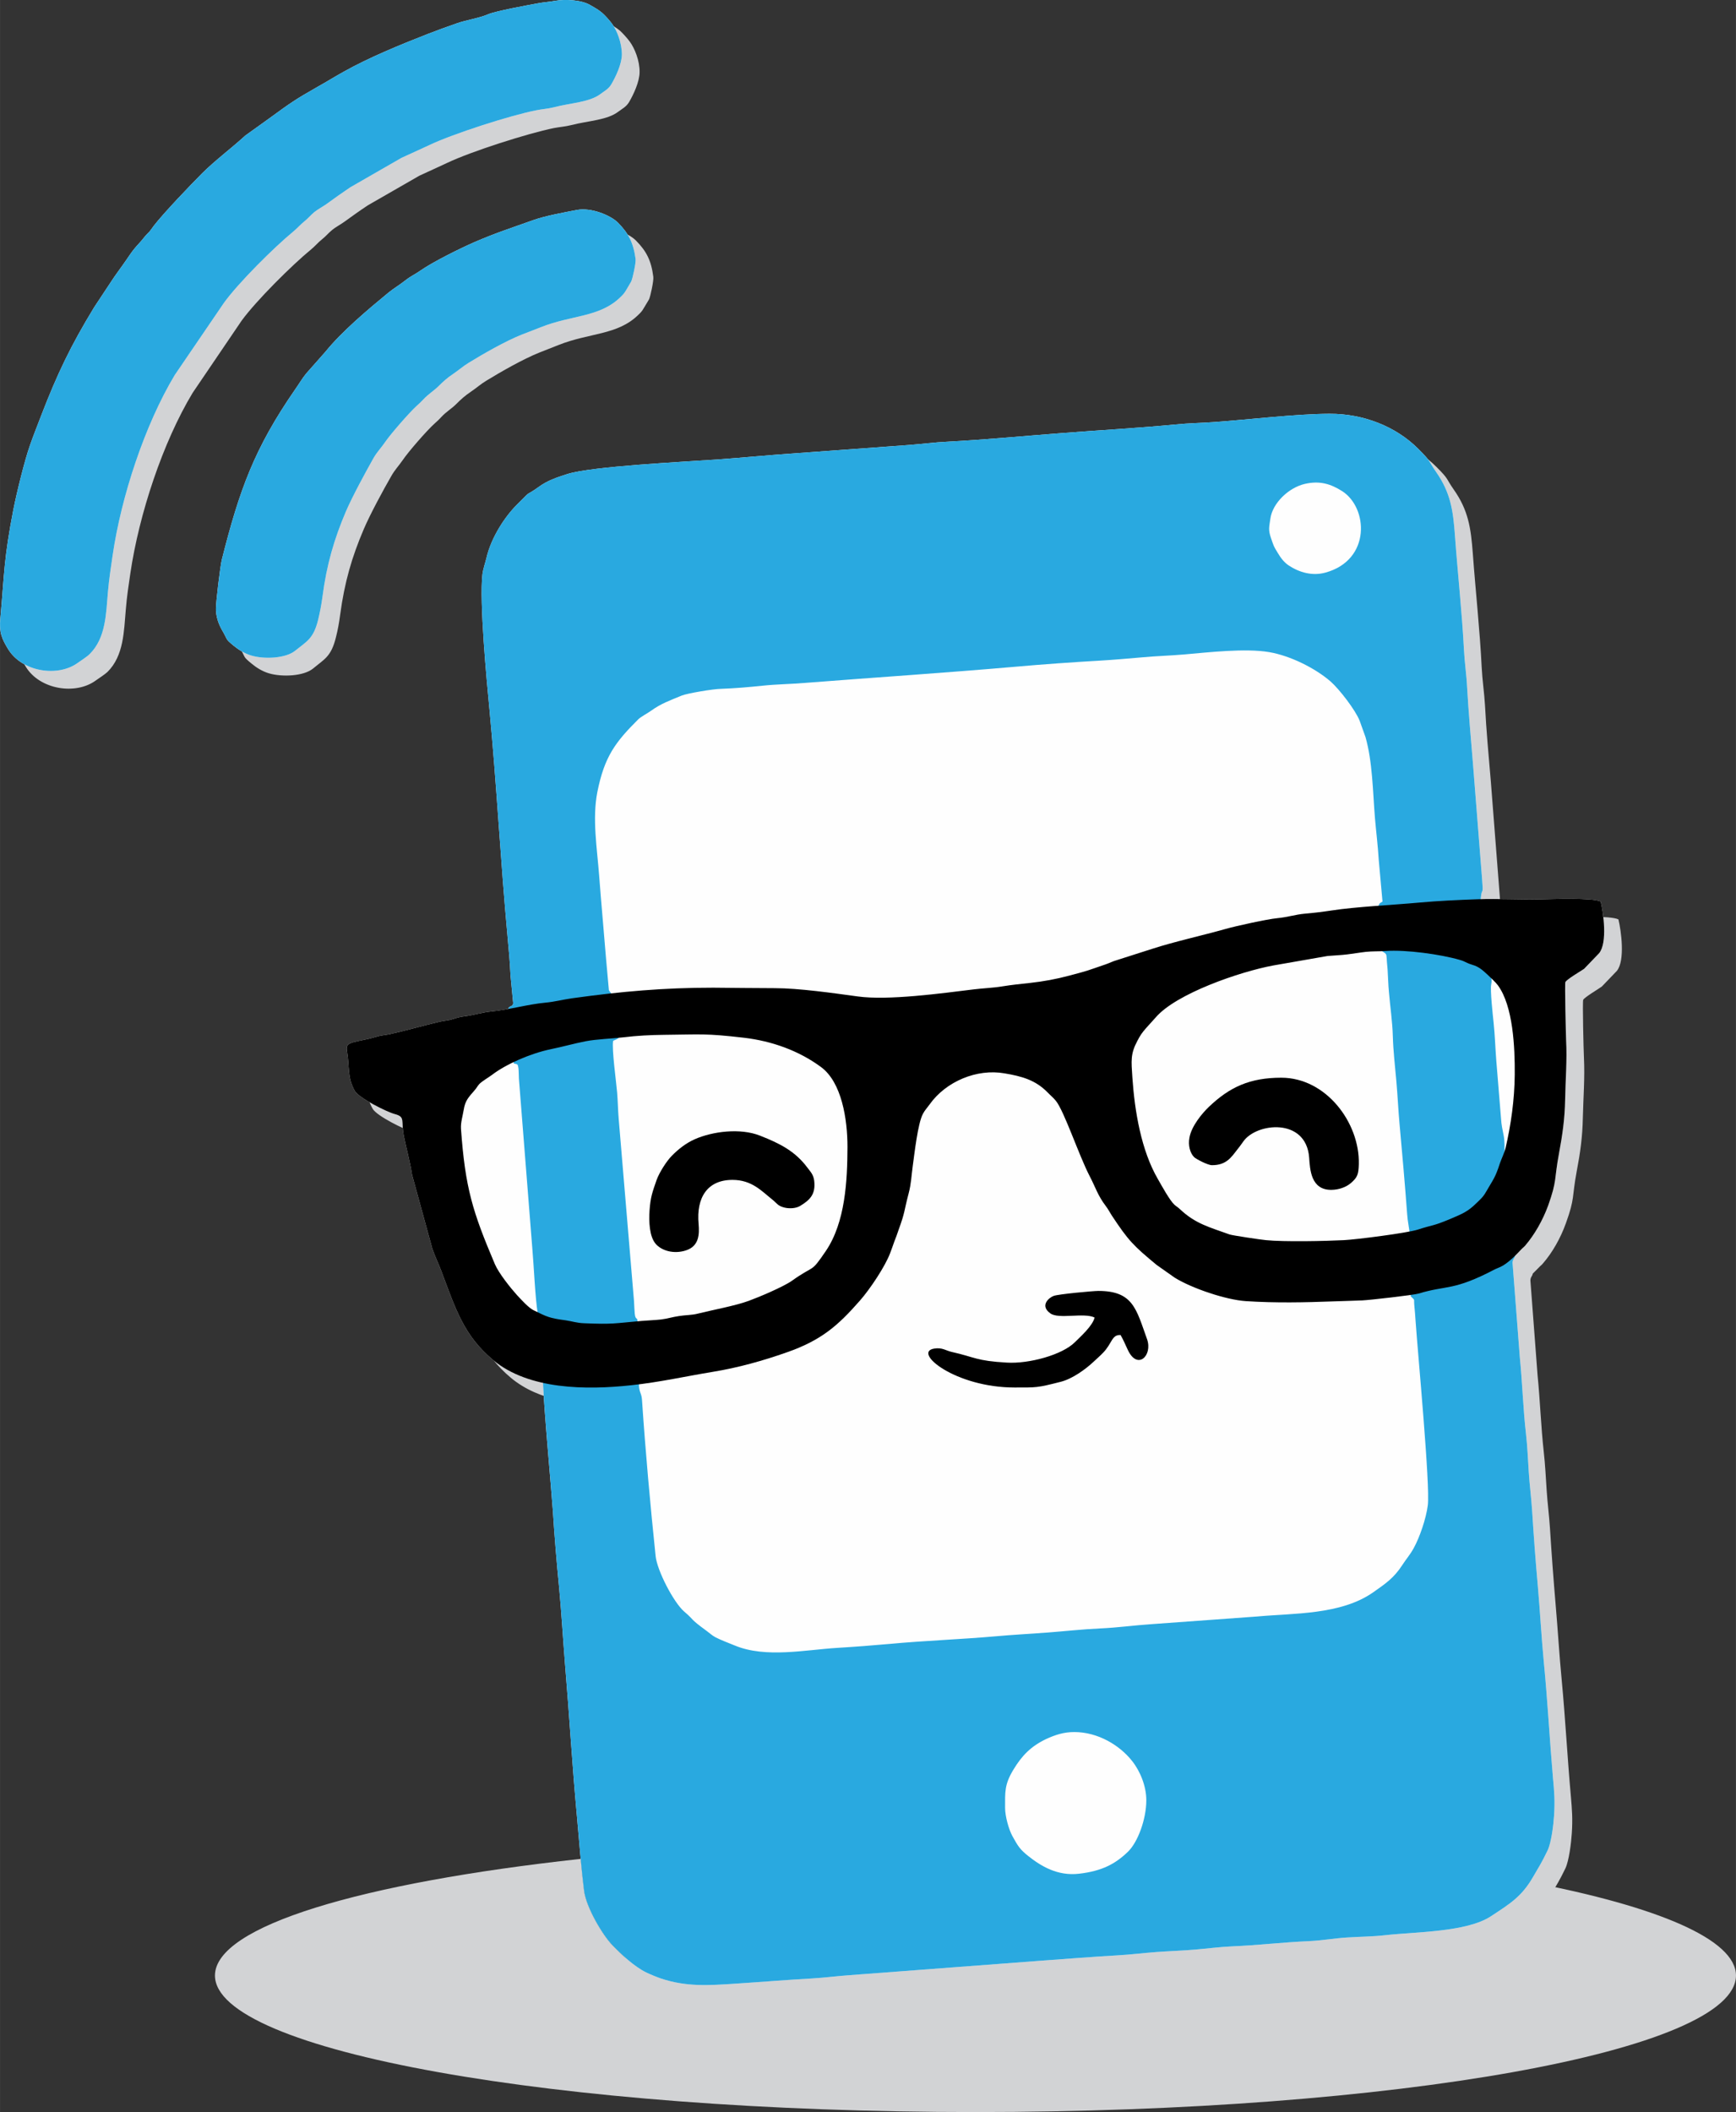 <?xml version="1.0" encoding="UTF-8"?>
<!DOCTYPE svg PUBLIC "-//W3C//DTD SVG 1.1//EN" "http://www.w3.org/Graphics/SVG/1.1/DTD/svg11.dtd">
<!-- Creator: CorelDRAW X7 -->
<svg xmlns="http://www.w3.org/2000/svg" xml:space="preserve" width="156.162mm" height="189.899mm" version="1.1" style="shape-rendering:geometricPrecision; text-rendering:geometricPrecision; image-rendering:optimizeQuality; fill-rule:evenodd; clip-rule:evenodd"
viewBox="0 0 14296 17385"
 xmlns:xlink="http://www.w3.org/1999/xlink">
 <rect x="0" y="0" width="14296" height="17385" fill="#333333" stroke="none"/>
 <defs>
  <style type="text/css">
   <![CDATA[
    .fil1 {fill:#FEFEFE}
    .fil0 {fill:#D2D3D5}
    .fil3 {fill:black}
    .fil2 {fill:#29A9E0}
   ]]>
  </style>
 </defs>
 <g id="Capa_x0020_1">
  <path class="fil0" d="M8424 15028c0,-130 -6,-192 66,-313 72,-119 147,-195 271,-253 75,-36 146,-58 233,-58 192,0 372,107 474,236 69,86 118,209 118,324 0,157 -69,347 -151,426 -102,98 -211,158 -401,180 -179,21 -315,-62 -420,-146 -66,-53 -83,-79 -130,-164 -31,-56 -60,-163 -60,-232zm-4481 -5592c-4,-50 13,-103 21,-152 13,-79 36,-100 94,-167 12,-15 25,-36 38,-50 21,-22 76,-53 101,-73 48,-36 110,-73 179,-106l2 13c31,6 33,2 38,36 3,20 2,64 4,87l111 1404c10,114 22,400 42,520l-33 -16c-42,-21 -104,-90 -136,-126 -55,-59 -151,-180 -182,-254 -184,-432 -245,-625 -279,-1116zm1298 -747c15,-1 29,-3 43,-5 105,-13 221,-19 331,-20 308,-3 337,-12 659,25 228,26 450,106 633,240 170,126 219,427 218,658 -1,280 -17,620 -178,856 -129,190 -87,109 -279,245 -70,50 -277,138 -356,167 -113,40 -304,75 -419,104 -50,13 -104,12 -156,20 -50,8 -97,23 -146,28 -53,6 -105,8 -161,13l-34 3c0,-38 -17,-5 -22,-64 -3,-33 -4,-68 -7,-103l-125 -1499c-7,-68 -8,-145 -14,-217 -7,-87 -45,-355 -33,-426 9,-5 16,-6 27,-12l20 -11 -1 -2zm7187 -490c21,21 44,44 54,57 124,170 140,510 138,736 -2,210 -30,411 -75,602 -2,10 -5,20 -8,30 -1,-44 0,-88 -8,-130 -10,-55 -18,-79 -22,-145l-39 -476c-7,-102 -11,-209 -22,-310 -6,-56 -28,-269 -19,-310 5,-26 4,-41 1,-54zm-674 2085c-151,29 -456,66 -540,70 -155,8 -496,15 -642,1 -37,-4 -280,-40 -301,-47 -163,-59 -278,-87 -404,-206 -24,-22 -31,-23 -49,-39 -37,-34 -104,-156 -137,-212 -136,-236 -190,-557 -209,-837 -9,-135 -16,-191 39,-297 27,-52 37,-65 70,-105l83 -91c170,-197 694,-377 968,-427l447 -78c56,-6 106,-6 162,-13 52,-7 101,-16 153,-22 46,-5 90,-4 134,-5l0 1c35,23 35,16 38,63 2,30 5,56 7,88 5,59 6,122 11,185 11,119 29,246 33,362 4,128 18,244 29,370 10,121 16,242 26,360 22,241 45,491 62,735 4,50 13,93 20,144zm1574 -2716c-63,-33 -397,-21 -496,-19 -160,3 -331,-5 -491,-1 0,-7 1,-14 2,-21 8,-78 20,-2 8,-148l-74 -949c-18,-207 -37,-417 -48,-626 -6,-103 -22,-207 -27,-309 -15,-307 -50,-623 -73,-937 -16,-213 -37,-357 -157,-528 -68,-97 -34,-78 -144,-188 -187,-186 -456,-290 -733,-289 -274,0 -657,46 -946,67 -111,9 -214,10 -322,20 -311,31 -629,48 -936,71 -314,24 -628,54 -944,71 -107,6 -210,19 -316,27l-945 69c-207,15 -422,35 -628,50 -286,21 -1035,57 -1239,120 -90,28 -165,56 -231,103 -138,99 -40,6 -188,153 -92,92 -207,263 -248,434 -10,43 -27,89 -32,133 -28,227 35,881 57,1108 60,629 91,1256 149,1881 10,106 20,210 25,315l22 230c-5,30 -18,13 -41,40l1 7c-46,8 -91,15 -135,20 -81,8 -141,29 -222,39 -41,5 -66,13 -102,25 -36,11 -68,12 -106,21 -134,31 -278,72 -414,102 -43,10 -69,9 -112,22 -33,11 -66,18 -102,25 -137,28 -146,34 -134,104 20,120 1,209 63,317 33,59 265,173 327,189 92,24 51,55 76,184 19,95 50,205 68,316l167 608c20,64 48,117 72,182 118,312 186,533 429,736 115,96 257,154 410,188 8,216 71,893 81,1056 14,207 31,421 51,626 20,211 32,422 50,633 34,414 59,834 98,1251 19,207 33,409 58,614 18,137 155,368 234,449 77,79 176,173 277,223 32,16 89,39 123,50 208,70 390,58 615,43 215,-15 417,-32 632,-44 103,-6 206,-20 310,-27l1575 -118c208,-15 418,-33 629,-44 108,-6 208,-20 316,-28 105,-8 214,-11 318,-19 105,-9 201,-22 310,-27 212,-10 408,-33 634,-44 104,-5 211,-23 312,-29 109,-7 211,-8 315,-19 250,-29 666,-24 867,-156 158,-104 255,-161 350,-325 53,-93 65,-106 118,-215 30,-63 48,-210 53,-289 8,-120 2,-194 -8,-309 -28,-311 -45,-634 -75,-951 -20,-207 -32,-415 -50,-621 -18,-211 -34,-425 -47,-633 -7,-106 -20,-202 -27,-309 -7,-105 -12,-212 -24,-318 -23,-206 -30,-422 -51,-631l-59 -780c2,-31 14,-29 20,-56 20,-19 38,-38 53,-53 16,-17 14,-11 32,-32 75,-87 142,-203 187,-328 76,-210 49,-212 89,-426 30,-157 48,-286 51,-445 4,-168 17,-326 9,-492 -3,-52 -13,-465 -6,-477 12,-22 121,-86 153,-109l124 -129c70,-86 35,-333 13,-424zm-1828 34c-139,10 -281,23 -385,38 -80,13 -144,20 -226,28 -76,7 -140,28 -225,37 -82,8 -335,62 -426,88 -193,55 -417,103 -600,162l-294 95c-35,10 -58,23 -92,34 -160,55 -131,49 -297,92 -113,30 -212,49 -328,62 -81,9 -144,14 -226,28 -78,13 -156,15 -236,25 -261,31 -704,92 -955,57 -206,-28 -486,-68 -683,-67 -170,0 -337,-4 -508,-4 -298,0 -563,16 -841,46 -1,-15 -1,4 -17,-27l-23 -255c-18,-227 -41,-458 -57,-686 -17,-226 -59,-469 -15,-689 57,-291 147,-410 337,-598 23,-24 73,-48 109,-74 75,-54 149,-81 250,-123 44,-18 255,-53 321,-55 117,-3 228,-14 344,-25 115,-12 232,-14 351,-23 575,-46 1158,-84 1731,-134 227,-19 466,-36 692,-50 120,-7 230,-16 348,-27 115,-10 233,-13 349,-23 197,-17 503,-54 701,-19 174,30 379,131 505,241 71,62 205,234 239,324l48 134c59,202 60,446 79,668 9,114 23,226 30,342l31 344c-22,16 -20,7 -30,28 -1,2 -1,4 -1,6zm-6091 3940c209,-27 403,-69 607,-103 209,-34 415,-93 609,-160 287,-101 425,-224 603,-427 82,-94 209,-283 250,-393 11,-30 22,-64 34,-93 14,-35 22,-61 34,-93 56,-153 44,-152 84,-304 21,-80 22,-141 33,-221 15,-109 41,-354 83,-432 17,-32 37,-52 56,-79 136,-189 390,-295 617,-256 142,25 256,55 356,159 21,21 47,43 67,67 69,86 190,451 277,619 50,97 67,161 134,248 20,26 27,44 49,77 137,208 178,250 370,407l149 105c142,89 420,183 584,193 245,16 487,11 724,3 81,-3 168,-5 236,-8 49,-3 283,-28 400,-46 -1,5 -1,8 -1,11 40,40 23,13 30,86 4,35 7,73 9,112 19,277 122,1360 101,1523 -14,111 -68,267 -115,353 -32,57 -61,87 -93,137 -72,110 -142,157 -241,226 -267,187 -658,172 -958,200l-869 63c-139,9 -280,28 -421,35 -150,7 -292,22 -435,33 -146,11 -286,19 -429,31 -269,24 -601,37 -864,62 -147,14 -288,24 -436,33 -264,16 -590,86 -845,-19 -51,-21 -116,-44 -161,-69 -28,-14 -43,-30 -70,-49 -153,-114 -90,-80 -187,-162 -87,-74 -222,-338 -234,-455 -44,-421 -84,-865 -113,-1283 -4,-55 -15,-52 -22,-98 -2,-12 -3,-23 -2,-33zm4719 -1804c118,0 157,-64 209,-132 14,-17 28,-34 48,-63 106,-155 517,-201 542,132 8,99 15,269 185,266 63,-1 122,-24 161,-58 50,-43 62,-67 64,-154 7,-341 -270,-712 -638,-712 -259,0 -425,76 -598,242 -51,48 -142,154 -160,252 -11,64 6,126 39,160 15,15 112,67 148,67zm-3950 120c161,0 241,93 328,162 36,29 44,52 101,66 41,11 94,8 128,-13 82,-50 129,-97 116,-208 -6,-53 -32,-76 -57,-109 -97,-130 -220,-195 -389,-262 -163,-64 -390,-34 -536,30 -77,33 -142,88 -190,136 -40,41 -102,134 -125,200 -35,100 -51,140 -58,250 -6,92 -2,215 50,275 51,58 150,86 247,55 112,-36 114,-134 106,-218 -20,-216 71,-364 279,-364zm-1461 -9704c-48,9 -93,11 -140,20 -88,16 -348,64 -409,90 -73,31 -183,47 -260,74 -84,29 -162,58 -243,90 -217,85 -486,194 -690,309 -74,42 -138,82 -210,123 -192,108 -228,135 -404,263l-193 139c-115,104 -254,208 -356,310 -95,95 -320,330 -400,434 -11,15 -22,32 -34,45 -16,19 -24,24 -41,46 -57,72 -69,68 -145,180 -43,65 -95,131 -137,197l-132 200c-195,318 -305,549 -438,895 -30,77 -64,163 -92,241 -45,128 -109,394 -136,531 -79,402 -74,519 -108,892 -11,121 10,168 63,255 115,189 411,235 577,113 25,-18 75,-50 96,-70 135,-134 135,-335 151,-515 9,-110 22,-192 37,-295 72,-489 267,-1079 513,-1487l404 -595c119,-163 413,-456 572,-586 34,-28 56,-56 86,-80 38,-30 50,-49 87,-80 26,-22 70,-45 100,-67 67,-48 127,-92 196,-137l423 -243c77,-36 148,-67 228,-105 197,-94 663,-243 880,-287 47,-9 94,-12 141,-24 145,-37 298,-41 389,-111 35,-26 65,-40 88,-78 36,-61 87,-168 87,-248 1,-92 -39,-194 -82,-252 -19,-26 -59,-70 -79,-88 -31,-26 -61,-42 -101,-66 -71,-41 -205,-48 -288,-33zm181 1720c-109,21 -259,49 -360,85 -177,63 -307,103 -485,181 -123,53 -341,161 -442,232 -55,38 -74,41 -134,88 -41,32 -90,61 -129,93 -169,139 -387,322 -521,487l-159 182c-35,42 -58,82 -91,131 -336,486 -458,825 -604,1402 -13,51 -50,350 -49,407 1,64 24,124 52,172 50,86 21,67 95,128 37,31 86,63 142,80 110,33 288,24 365,-39 95,-79 149,-98 188,-256 16,-63 26,-118 35,-186 36,-269 97,-477 194,-704 53,-124 159,-320 227,-438 30,-53 63,-86 96,-134 46,-68 197,-241 259,-297 22,-20 36,-32 56,-54 40,-44 85,-69 123,-107 39,-39 72,-69 121,-102 50,-34 81,-63 129,-92 118,-72 301,-177 436,-231 56,-22 102,-40 160,-63 253,-100 481,-80 651,-244 20,-19 34,-32 50,-61l42 -70c12,-27 39,-153 35,-185 -17,-136 -58,-213 -144,-300 -59,-59 -222,-127 -338,-105zm4294 8899c-41,0 -328,25 -368,40 -38,14 -119,79 -27,145 69,50 275,-10 363,34 -15,69 -118,158 -161,202 -105,106 -380,179 -561,169 -254,-14 -263,-46 -451,-87 -52,-12 -81,-41 -150,-29 -176,31 177,320 665,320 181,0 183,3 379,-46 96,-25 204,-101 275,-169 24,-23 49,-45 74,-69 77,-79 71,-152 144,-147 22,37 38,76 59,121 81,172 207,46 159,-88 -88,-247 -113,-396 -400,-396zm1700 -6643c127,-30 217,2 305,57 216,135 243,569 -134,673 -108,29 -215,0 -304,-60 -38,-25 -64,-59 -89,-101 -36,-59 -33,-54 -57,-126 -24,-68 -14,-87 -4,-159 18,-125 147,-252 283,-284z"/>
  <path class="fil0" d="M12599 15492c1052,201 1697,472 1697,769 0,621 -2804,1124 -6263,1124 -3459,0 -6263,-503 -6263,-1124 0,-407 1206,-763 3012,-960 8,87 17,175 28,262 17,138 155,369 234,449 77,79 176,173 276,223 33,16 89,39 124,51 208,69 390,57 614,42 216,-14 418,-31 632,-43 104,-6 207,-20 310,-27l1575 -119c209,-15 419,-32 629,-44 109,-6 208,-19 316,-27 106,-8 214,-11 319,-20 105,-9 201,-22 309,-27 212,-9 408,-33 634,-43 105,-5 211,-24 312,-30 109,-7 211,-7 315,-19 250,-28 667,-24 868,-155 143,-94 235,-150 322,-282z"/>
  <path class="fil1" d="M13182 7421c-64,-33 -397,-20 -496,-18 -161,3 -332,-6 -492,-1 1,-7 1,-14 2,-21 9,-79 21,-3 9,-149l-75 -948c-17,-207 -36,-417 -48,-627 -5,-103 -21,-206 -26,-309 -16,-307 -51,-623 -74,-937 -15,-212 -37,-357 -156,-527 -68,-98 -35,-78 -145,-188 -186,-187 -455,-291 -732,-290 -275,1 -657,47 -947,68 -110,8 -213,9 -321,20 -311,30 -629,47 -937,71 -313,24 -628,54 -944,71 -107,5 -209,19 -315,27l-946 69c-207,14 -421,35 -628,50 -285,20 -1035,56 -1239,120 -89,28 -165,55 -230,102 -138,99 -41,6 -188,153 -93,93 -208,263 -248,435 -10,42 -27,89 -33,133 -27,226 35,881 57,1108 60,628 92,1256 150,1881 10,106 19,209 24,315l22 229c-5,30 -17,14 -40,40l0 7c-45,9 -90,16 -135,20 -81,8 -140,29 -221,40 -41,5 -66,12 -103,24 -35,12 -68,12 -106,21 -133,31 -277,73 -413,103 -44,9 -69,8 -112,22 -33,10 -67,18 -102,25 -137,27 -146,34 -135,103 20,121 1,209 63,317 34,59 266,174 328,190 92,24 50,55 76,183 19,96 50,205 67,316l167 609c21,63 49,117 73,181 118,313 185,534 429,737 114,95 256,154 410,187 7,216 70,893 81,1056 13,207 31,422 51,626 20,212 32,423 49,634 35,414 59,834 98,1251 19,206 33,409 59,613 17,138 155,369 234,449 77,79 176,173 276,223 33,16 89,39 124,51 208,69 390,57 614,42 216,-14 418,-31 632,-43 104,-6 207,-20 310,-27l1575 -119c209,-15 419,-32 629,-44 109,-6 208,-19 316,-27 106,-8 214,-11 319,-20 105,-9 201,-22 309,-27 212,-9 408,-33 634,-43 105,-5 211,-24 312,-30 109,-7 211,-7 315,-19 250,-28 667,-24 868,-155 158,-104 254,-161 349,-326 53,-92 65,-106 118,-215 31,-63 49,-210 54,-288 8,-120 2,-195 -9,-310 -27,-311 -44,-633 -75,-950 -20,-208 -31,-415 -49,-622 -19,-210 -35,-425 -48,-633 -7,-105 -20,-202 -27,-309 -7,-104 -11,-211 -23,-317 -24,-207 -30,-423 -51,-632l-60 -779c3,-32 14,-29 21,-57 19,-18 37,-37 52,-53 16,-17 14,-11 32,-31 75,-88 142,-203 188,-328 75,-210 49,-213 89,-427 29,-156 48,-286 51,-445 3,-167 17,-326 8,-492 -2,-51 -12,-464 -6,-476 12,-23 121,-87 154,-109l124 -129c70,-86 35,-334 13,-425zm-8430 -5693c-109,21 -260,48 -361,84 -176,63 -306,104 -484,181 -123,54 -341,162 -443,233 -54,38 -73,40 -134,88 -40,31 -89,61 -129,93 -169,139 -386,321 -520,487l-160 181c-35,43 -57,83 -91,131 -336,486 -458,825 -604,1403 -12,50 -49,349 -48,406 1,64 23,124 51,173 51,86 22,67 95,127 38,31 87,63 142,80 111,34 289,24 365,-39 96,-78 150,-97 189,-255 15,-64 26,-119 35,-186 35,-269 97,-478 193,-704 54,-125 160,-320 227,-439 30,-53 64,-85 97,-134 46,-67 197,-240 258,-296 23,-21 37,-33 57,-55 40,-43 84,-69 123,-107 38,-38 72,-69 120,-101 50,-34 81,-63 130,-93 117,-72 300,-177 435,-231 56,-22 102,-39 160,-62 254,-101 481,-80 652,-245 20,-19 33,-32 50,-61l41 -70c12,-26 40,-153 36,-185 -18,-135 -59,-212 -145,-299 -59,-60 -221,-127 -337,-105zm-182 -1721c-47,9 -93,11 -139,20 -89,16 -349,64 -410,90 -73,32 -183,48 -259,75 -84,29 -163,58 -243,89 -218,85 -486,195 -690,310 -74,41 -139,82 -211,122 -192,109 -227,135 -403,263l-194 139c-115,105 -253,208 -356,311 -95,95 -319,329 -399,433 -12,16 -23,33 -34,46 -17,19 -24,23 -42,45 -56,72 -69,68 -144,181 -44,65 -95,130 -137,196l-133 201c-194,318 -304,548 -438,895 -29,77 -64,163 -91,241 -45,127 -110,393 -137,530 -78,402 -74,520 -107,892 -11,121 10,168 63,256 115,189 410,235 576,113 26,-19 76,-50 96,-71 135,-133 135,-335 151,-515 10,-110 23,-191 38,-295 71,-488 266,-1078 512,-1487l405 -594c118,-164 413,-457 571,-587 34,-28 57,-56 87,-80 37,-30 50,-49 86,-80 27,-22 70,-45 100,-66 67,-49 128,-92 196,-138l423 -243c77,-36 149,-67 229,-105 196,-93 662,-243 879,-286 48,-10 94,-12 142,-24 144,-38 297,-41 389,-111 34,-26 65,-40 88,-79 36,-61 87,-167 87,-247 0,-92 -39,-195 -82,-253 -19,-26 -59,-70 -79,-87 -31,-27 -61,-43 -101,-66 -71,-42 -206,-49 -289,-34z"/>
  <g id="_1538786686080">
   <g>
    <path class="fil2" d="M8277 14881c0,-129 -6,-191 67,-312 72,-120 147,-195 270,-254 76,-35 146,-58 233,-58 193,0 372,107 475,237 68,85 118,209 118,324 0,157 -70,346 -152,425 -102,98 -211,158 -401,180 -178,21 -314,-62 -420,-146 -65,-52 -83,-78 -130,-164 -30,-55 -60,-163 -60,-232zm-3182 -6337c-11,-48 -17,-112 -24,-165 -3,-20 -11,-57 -16,-79 -6,-26 -18,-42 -20,-75 -8,-90 3,-31 -21,-75l-23 -256c-18,-227 -40,-458 -57,-686 -17,-225 -58,-468 -15,-688 58,-291 147,-410 337,-599 24,-23 74,-48 109,-73 76,-55 150,-82 250,-123 45,-18 256,-54 322,-55 116,-4 228,-14 344,-26 115,-12 232,-13 350,-23 576,-45 1158,-83 1732,-133 226,-20 466,-37 692,-50 119,-7 229,-17 347,-27 115,-11 234,-14 349,-24 198,-17 504,-53 702,-19 174,30 378,132 504,241 72,63 205,235 240,324l48 134c58,203 60,447 78,668 10,115 24,226 31,342l31 344c-23,16 -20,7 -31,29 -13,55 26,263 27,287 2,40 -7,46 1,93 34,23 35,17 38,63 1,31 5,57 7,88 4,59 5,123 11,185 10,119 29,246 32,362 4,129 18,245 29,370 11,122 16,243 27,361 22,241 44,490 62,734 4,60 16,109 23,175 9,75 15,440 6,502 41,40 23,12 31,86 4,34 6,73 9,112 19,276 122,1360 101,1523 -14,110 -68,266 -116,352 -31,57 -61,88 -93,138 -71,110 -142,156 -241,226 -267,187 -658,171 -958,199l-869 63c-138,9 -280,29 -420,35 -150,7 -292,23 -436,34 -145,11 -286,18 -428,31 -270,24 -602,37 -865,62 -147,13 -288,24 -436,33 -264,16 -590,86 -844,-19 -51,-21 -116,-45 -162,-69 -27,-15 -43,-31 -69,-50 -154,-113 -91,-79 -187,-161 -87,-75 -223,-338 -235,-456 -44,-420 -84,-864 -112,-1283 -4,-54 -15,-52 -23,-98 -6,-35 3,-60 0,-95 -2,-40 2,-73 -5,-115 -5,-31 -20,-52 -23,-88 -7,-73 6,-159 12,-230 7,-75 -14,-20 -21,-87 -3,-33 -4,-69 -6,-103l-126 -1499c-6,-68 -7,-146 -13,-218 -7,-86 -45,-355 -33,-426 9,-4 15,-6 26,-11l20 -12zm5651 -4561c126,-29 216,3 304,58 217,135 243,568 -134,672 -107,30 -215,0 -304,-59 -38,-26 -64,-60 -89,-102 -36,-59 -32,-53 -57,-125 -23,-68 -14,-88 -4,-160 18,-124 147,-252 284,-284zm-6560 4315l45 456c31,7 33,3 38,37 3,19 3,64 4,86l111 1404c11,118 24,421 45,533 6,34 1,54 0,86 0,54 16,106 15,150 -1,42 -6,109 -3,149 3,51 31,70 30,137 -3,135 70,925 82,1103 13,207 31,422 51,626 20,212 32,423 49,634 35,414 59,834 98,1251 19,206 33,409 59,613 17,138 155,369 234,449 77,79 176,173 276,223 33,16 89,39 124,51 208,69 390,57 614,42 216,-14 418,-31 632,-43 104,-6 207,-20 310,-27l1575 -119c209,-15 419,-32 629,-44 109,-6 208,-19 316,-27 106,-8 214,-11 319,-20 105,-9 201,-22 309,-27 212,-9 408,-33 634,-43 105,-5 211,-24 312,-30 109,-7 211,-7 315,-19 250,-28 667,-24 868,-155 158,-104 254,-161 349,-326 53,-92 65,-106 118,-215 31,-63 49,-210 54,-288 8,-120 2,-195 -9,-310 -27,-311 -44,-633 -75,-950 -20,-208 -31,-415 -49,-622 -19,-210 -35,-425 -48,-633 -7,-105 -20,-202 -27,-309 -7,-104 -11,-211 -23,-317 -24,-207 -30,-423 -51,-632l-60 -779c3,-32 15,-29 21,-58l4 -252c0,-60 -8,-108 -10,-167 -2,-61 -23,-82 -32,-132 -11,-60 -6,-88 -26,-142 -38,-104 -12,-201 -30,-295 -10,-55 -18,-79 -22,-144l-39 -476c-8,-103 -11,-209 -22,-311 -6,-56 -29,-268 -20,-310 14,-67 -15,-61 -15,-132 0,-63 -5,-102 -13,-161 -7,-54 -14,-94 -19,-148 -8,-74 -55,-120 -37,-284 9,-79 21,-3 9,-149l-75 -948c-17,-207 -36,-417 -48,-627 -5,-103 -21,-206 -26,-309 -16,-307 -51,-623 -74,-937 -15,-212 -37,-357 -156,-527 -68,-98 -35,-78 -145,-188 -186,-187 -455,-291 -732,-290 -275,1 -657,47 -947,68 -110,8 -213,9 -321,20 -311,30 -629,47 -937,71 -313,24 -628,54 -944,71 -107,5 -209,19 -315,27l-946 69c-207,14 -421,35 -628,50 -285,20 -1035,56 -1239,120 -89,28 -165,55 -230,102 -138,99 -41,6 -188,153 -93,93 -208,263 -248,435 -10,42 -27,89 -33,133 -27,226 35,881 57,1108 60,628 92,1256 150,1881 10,106 19,209 24,315l22 229c-5,30 -17,14 -40,40z"/>
    <path class="fil2" d="M4570 7c-47,9 -93,11 -139,20 -89,16 -349,64 -410,90 -73,32 -183,48 -259,75 -84,29 -163,58 -243,89 -218,85 -486,195 -690,310 -74,41 -139,82 -211,122 -192,109 -227,135 -403,263l-194 139c-115,105 -253,208 -356,311 -95,95 -319,329 -399,433 -12,16 -23,33 -34,46 -17,19 -24,23 -42,45 -56,72 -69,68 -144,181 -44,65 -95,130 -137,196l-133 201c-194,318 -304,548 -438,895 -29,77 -64,163 -91,241 -45,127 -110,393 -137,530 -78,402 -74,520 -107,892 -11,121 10,168 63,256 115,189 410,235 576,113 26,-19 76,-50 96,-71 135,-133 135,-335 151,-515 10,-110 23,-191 38,-295 71,-488 266,-1078 512,-1487l405 -594c118,-164 413,-457 571,-587 34,-28 57,-56 87,-80 37,-30 50,-49 86,-80 27,-22 70,-45 100,-66 67,-49 128,-92 196,-138l423 -243c77,-36 149,-67 229,-105 196,-93 662,-243 879,-286 48,-10 94,-12 142,-24 144,-38 297,-41 389,-111 34,-26 65,-40 88,-79 36,-61 87,-167 87,-247 0,-92 -39,-195 -82,-253 -19,-26 -59,-70 -79,-87 -31,-27 -61,-43 -101,-66 -71,-42 -206,-49 -289,-34z"/>
    <path class="fil2" d="M4752 1728c-109,21 -260,48 -361,84 -176,63 -306,104 -484,181 -123,54 -341,162 -443,233 -54,38 -73,40 -134,88 -40,31 -89,61 -129,93 -169,139 -386,321 -520,487l-160 181c-35,43 -57,83 -91,131 -336,486 -458,825 -604,1403 -12,50 -49,349 -48,406 1,64 23,124 51,173 51,86 22,67 95,127 38,31 87,63 142,80 111,34 289,24 365,-39 96,-78 150,-97 189,-255 15,-64 26,-119 35,-186 35,-269 97,-478 193,-704 54,-125 160,-320 227,-439 30,-53 64,-85 97,-134 46,-67 197,-240 258,-296 23,-21 37,-33 57,-55 40,-43 84,-69 123,-107 38,-38 72,-69 120,-101 50,-34 81,-63 130,-93 117,-72 300,-177 435,-231 56,-22 102,-39 160,-62 254,-101 481,-80 652,-245 20,-19 33,-32 50,-61l41 -70c12,-26 40,-153 36,-185 -18,-135 -59,-212 -145,-299 -59,-60 -221,-127 -337,-105z"/>
   </g>
  </g>
  <g id="_1538786687488">
   <g>
    <path class="fil3" d="M3796 9290c-3,-50 14,-103 22,-152 13,-79 36,-101 94,-168 12,-14 24,-36 37,-49 22,-22 77,-54 102,-73 115,-88 316,-177 486,-212 98,-20 188,-46 285,-65 93,-18 215,-21 316,-33 105,-13 221,-19 330,-20 308,-3 338,-13 659,24 229,27 451,106 634,241 170,125 218,427 218,658 -1,280 -18,620 -178,856 -129,190 -87,108 -279,245 -70,50 -277,137 -357,166 -112,41 -304,76 -419,105 -50,13 -103,11 -156,20 -49,7 -96,22 -146,28 -53,6 -104,7 -161,12 -227,20 -236,29 -473,19 -60,-2 -97,-16 -151,-24 -136,-18 -155,-29 -265,-83 -42,-20 -104,-90 -137,-125 -54,-60 -150,-180 -182,-255 -183,-431 -244,-625 -279,-1115zm7614 -1462c169,-12 452,27 611,73 29,8 38,14 62,25 23,11 40,14 64,23 46,19 73,47 102,73 25,23 71,67 86,88 125,169 141,509 139,736 -2,209 -31,411 -75,602 -10,41 -34,90 -47,127 -39,122 -55,132 -114,235 -24,43 -48,63 -80,94 -69,68 -112,86 -218,131 -147,61 -134,44 -263,86 -90,29 -509,82 -609,87 -155,8 -496,15 -643,0 -37,-3 -279,-39 -300,-47 -163,-59 -279,-87 -405,-205 -23,-22 -30,-23 -48,-39 -38,-34 -105,-156 -137,-212 -137,-236 -191,-557 -210,-838 -9,-135 -16,-191 40,-297 27,-51 36,-64 70,-104l83 -92c169,-196 693,-376 968,-427l447 -78c55,-5 106,-6 162,-13 51,-6 100,-15 153,-21 55,-6 108,-3 162,-7zm1772 -407c-64,-33 -397,-20 -496,-18 -169,3 -349,-7 -516,-1 -166,6 -325,13 -489,28 -194,18 -519,34 -712,64 -80,12 -145,20 -226,27 -76,7 -140,29 -226,37 -81,8 -335,63 -426,89 -192,54 -416,103 -599,162l-294 94c-36,10 -58,23 -93,35 -159,54 -130,48 -297,92 -113,30 -211,48 -327,61 -82,9 -145,15 -226,28 -78,13 -156,15 -237,25 -261,32 -703,93 -955,58 -205,-28 -485,-68 -682,-68 -170,0 -338,-3 -508,-4 -410,0 -757,31 -1161,87 -77,11 -144,29 -219,36 -143,13 -298,58 -442,72 -81,8 -140,29 -221,40 -41,5 -66,12 -103,24 -35,12 -68,12 -106,21 -133,31 -277,73 -413,103 -44,9 -69,8 -112,22 -33,10 -67,18 -102,25 -137,27 -146,34 -135,103 20,121 1,209 63,317 34,59 266,174 328,190 92,24 50,55 76,183 19,96 50,205 67,316l167 609c21,63 49,117 73,181 118,313 185,534 429,737 292,243 767,247 1139,206 233,-25 444,-73 669,-110 209,-34 415,-92 608,-160 288,-100 425,-223 604,-427 82,-93 209,-283 249,-392 12,-30 23,-64 34,-94 14,-34 23,-61 34,-93 56,-153 44,-152 84,-304 21,-80 22,-141 33,-220 15,-109 42,-354 84,-433 16,-31 36,-51 56,-79 135,-189 389,-295 616,-255 143,24 256,55 356,158 21,22 48,44 67,68 69,85 190,450 278,619 50,96 67,160 133,247 20,26 28,44 49,77 138,209 179,250 370,408l149 105c142,88 421,182 585,193 244,16 486,11 723,2 82,-3 168,-5 237,-8 62,-3 416,-43 462,-56 238,-72 285,-19 632,-201 17,-8 25,-10 44,-19 59,-27 129,-99 172,-145 16,-17 14,-11 32,-31 75,-88 142,-203 188,-328 75,-210 49,-213 89,-427 29,-156 48,-286 51,-445 3,-167 17,-326 8,-492 -2,-51 -12,-464 -6,-476 12,-23 121,-87 154,-109l124 -129c70,-86 35,-334 13,-425z"/>
    <path class="fil3" d="M9981 9591c118,0 158,-64 210,-131 14,-18 27,-34 47,-63 106,-155 518,-201 543,131 7,99 14,269 185,266 62,-1 121,-23 160,-57 50,-44 62,-67 64,-155 8,-341 -270,-711 -638,-711 -259,0 -425,76 -598,241 -51,49 -142,155 -159,253 -12,63 5,126 39,160 14,14 111,66 147,66z"/>
    <path class="fil3" d="M6032 9712c160,0 241,93 328,162 36,28 43,52 100,66 41,10 94,7 128,-13 83,-50 130,-97 117,-208 -7,-54 -33,-76 -57,-109 -98,-131 -220,-196 -389,-262 -164,-65 -391,-35 -537,29 -77,34 -142,88 -189,136 -41,41 -102,134 -126,200 -35,101 -50,140 -58,250 -6,92 -2,215 51,276 50,57 149,85 247,54 111,-35 113,-134 106,-218 -20,-216 71,-363 279,-363z"/>
    <path class="fil3" d="M9045 10626c-41,0 -328,26 -368,41 -37,13 -118,79 -27,144 69,50 276,-9 364,34 -16,69 -118,159 -162,203 -105,105 -379,179 -560,168 -254,-14 -263,-45 -451,-87 -52,-11 -81,-40 -150,-28 -177,31 176,320 664,320 182,0 184,3 380,-47 95,-24 203,-101 275,-169 23,-22 49,-44 73,-69 77,-79 71,-151 145,-147 22,38 38,76 59,121 80,173 207,47 159,-87 -89,-247 -114,-397 -401,-397z"/>
   </g>
  </g>
 </g>
</svg>
